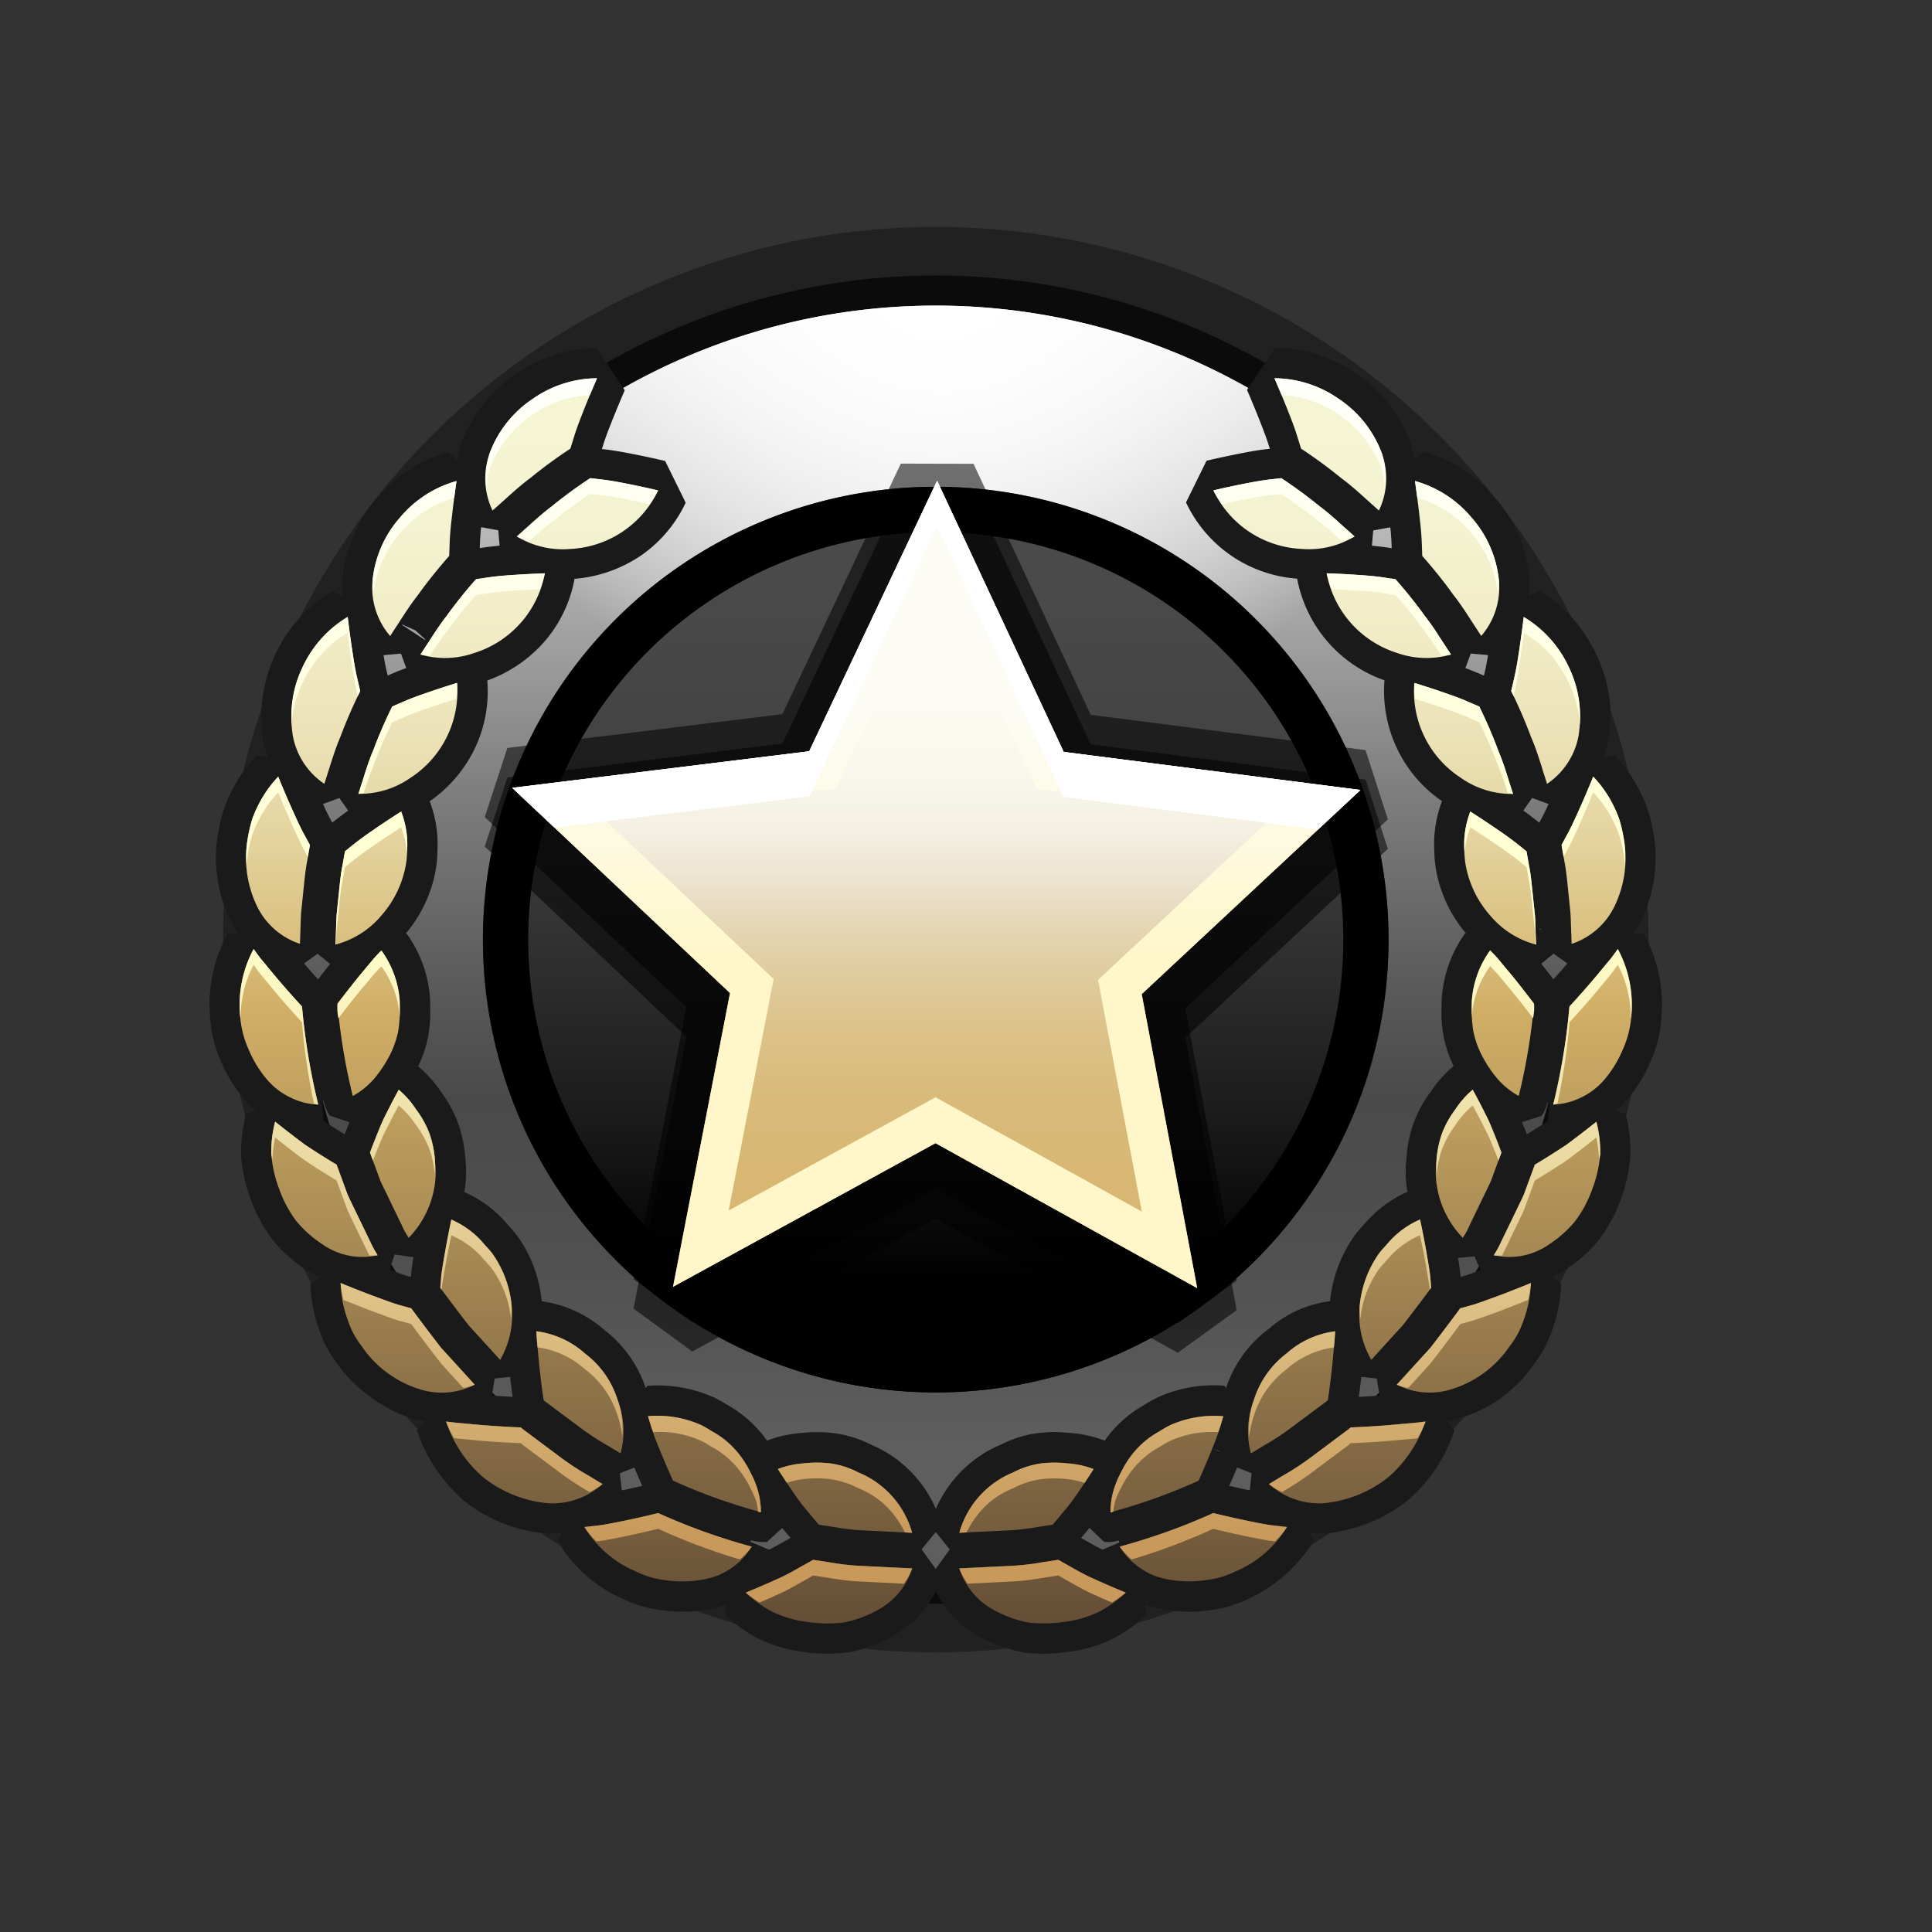 <svg xmlns="http://www.w3.org/2000/svg" xmlns:xlink="http://www.w3.org/1999/xlink" width="32" height="32" viewBox="0 0 32 32">
  <rect x="0" y="0" width="32" height="32" fill="#333333" stroke="none"/>
  <defs>
    <style>
      .cls-1 {
        opacity: 0.35;
      }

      .cls-2 {
        opacity: 0.66;
      }

      .cls-11, .cls-3, .cls-4, .cls-5 {
        fill-rule: evenodd;
      }

      .cls-3 {
        fill: url(#linear-gradient);
      }

      .cls-4 {
        fill: url(#radial-gradient);
      }

      .cls-5 {
        fill: url(#linear-gradient-2);
      }

      .cls-6 {
        opacity: 0.55;
      }

      .cls-7 {
        fill: url(#linear-gradient-3);
      }

      .cls-8 {
        fill: url(#linear-gradient-4);
      }

      .cls-9 {
        fill: #fff;
      }

      .cls-10 {
        fill: #1a1a1a;
      }

      .cls-11 {
        fill: url(#linear-gradient-5);
      }

      .cls-12 {
        fill: url(#linear-gradient-6);
      }
    </style>
    <linearGradient id="linear-gradient" x1="15.499" y1="4.865" x2="15.499" y2="23.919" gradientUnits="userSpaceOnUse">
      <stop offset="0" stop-color="#f2f2f2"/>
      <stop offset="0.191" stop-color="#bcbcbc"/>
      <stop offset="0.43" stop-color="#7f7f7f"/>
      <stop offset="0.606" stop-color="#595959"/>
      <stop offset="0.698" stop-color="#4a4a4a"/>
      <stop offset="0.836" stop-color="#505050"/>
      <stop offset="1" stop-color="#5e5e5e"/>
    </linearGradient>
    <radialGradient id="radial-gradient" cx="15.597" cy="4.598" r="8.122" gradientUnits="userSpaceOnUse">
      <stop offset="0" stop-color="#fff"/>
      <stop offset="0.12" stop-color="#fff" stop-opacity="0.984"/>
      <stop offset="0.244" stop-color="#fff" stop-opacity="0.934"/>
      <stop offset="0.372" stop-color="#fff" stop-opacity="0.852"/>
      <stop offset="0.501" stop-color="#fff" stop-opacity="0.737"/>
      <stop offset="0.631" stop-color="#fff" stop-opacity="0.589"/>
      <stop offset="0.762" stop-color="#fff" stop-opacity="0.408"/>
      <stop offset="0.892" stop-color="#fff" stop-opacity="0.198"/>
      <stop offset="1" stop-color="#fff" stop-opacity="0"/>
    </radialGradient>
    <linearGradient id="linear-gradient-2" x1="15.499" y1="9.668" x2="15.499" y2="21.239" gradientUnits="userSpaceOnUse">
      <stop offset="0" stop-color="#4a4a4a"/>
      <stop offset="0.206" stop-color="#444"/>
      <stop offset="0.469" stop-color="#353535"/>
      <stop offset="0.762" stop-color="#1b1b1b"/>
      <stop offset="1"/>
    </linearGradient>
    <linearGradient id="linear-gradient-3" x1="15.508" y1="21.335" x2="15.508" y2="7.964" gradientUnits="userSpaceOnUse">
      <stop offset="0" stop-color="#d6b66f"/>
      <stop offset="0.144" stop-color="#d7b772"/>
      <stop offset="0.239" stop-color="#d8bb7b"/>
      <stop offset="0.32" stop-color="#dcc28a"/>
      <stop offset="0.393" stop-color="#e0cc9f"/>
      <stop offset="0.46" stop-color="#e6d8ba"/>
      <stop offset="0.48" stop-color="#e8ddc4"/>
      <stop offset="0.508" stop-color="#ede4d0"/>
      <stop offset="0.564" stop-color="#f4efe1"/>
      <stop offset="0.633" stop-color="#f8f7ec"/>
      <stop offset="0.73" stop-color="#fbfbf3"/>
      <stop offset="1" stop-color="#fcfcf5"/>
    </linearGradient>
    <linearGradient id="linear-gradient-4" x1="15.508" y1="15.93" x2="15.508" y2="11.759" gradientUnits="userSpaceOnUse">
      <stop offset="0" stop-color="#fff7c9"/>
      <stop offset="0.545" stop-color="#fdfae3"/>
      <stop offset="1" stop-color="#fcfcf5"/>
    </linearGradient>
    <linearGradient id="linear-gradient-5" x1="15.499" y1="26.89" x2="15.499" y2="6.265" gradientUnits="userSpaceOnUse">
      <stop offset="0" stop-color="#654e36"/>
      <stop offset="0.495" stop-color="#d1af66"/>
      <stop offset="0.544" stop-color="#d9be7d"/>
      <stop offset="0.624" stop-color="#e3d29c"/>
      <stop offset="0.707" stop-color="#ebe1b5"/>
      <stop offset="0.795" stop-color="#f1ecc6"/>
      <stop offset="0.888" stop-color="#f4f3d1"/>
      <stop offset="1" stop-color="#f5f5d4"/>
    </linearGradient>
    <linearGradient id="linear-gradient-6" x1="15.499" y1="25.5" x2="15.499" y2="5.535" gradientUnits="userSpaceOnUse">
      <stop offset="0" stop-color="#c8995a"/>
      <stop offset="0.5" stop-color="#ffc"/>
      <stop offset="1" stop-color="#fff"/>
    </linearGradient>
  </defs>
  <g id="Layer_11" data-name="Layer 11">
    <g class="cls-1">
      <path d="M15.499,27.368a11.805,11.805,0,1,1,11.805-11.805A11.819,11.819,0,0,1,15.499,27.368Z"/>
    </g>
    <g class="cls-2">
      <path d="M15.499,26.563a11,11,0,1,1,11-11A11.012,11.012,0,0,1,15.499,26.563Zm0-21a10,10,0,1,0,10,10A10.011,10.011,0,0,0,15.499,5.563Z"/>
    </g>
    <path class="cls-3" d="M15.499,5.062a10.5,10.5,0,1,1-10.5,10.5A10.5,10.5,0,0,1,15.499,5.062Z"/>
    <path class="cls-4" d="M15.499,5.062a10.5,10.5,0,1,1-10.5,10.5A10.5,10.5,0,0,1,15.499,5.062Z"/>
    <path class="cls-5" d="M15.499,8.062a7.5,7.5,0,1,1-7.5,7.5A7.5,7.5,0,0,1,15.499,8.062Z"/>
    <path d="M15.499,8.813a6.75,6.75,0,1,1-6.75,6.75,6.758,6.758,0,0,1,6.75-6.75m0-.75a7.5,7.5,0,1,0,7.5,7.5,7.5,7.5,0,0,0-7.5-7.5Z"/>
  </g>
  <g id="Layer_7" data-name="Layer 7">
    <g>
      <g class="cls-6">
        <path d="M19.829,21.335,15.494,18.934l-4.347,2.379.944-4.865-3.606-3.399,4.918-.606,2.118-4.48,2.096,4.491,4.915.63-3.623,3.381Z"/>
        <path d="M19.507,21.918l-4.015-2.223-4.025,2.202-.974-.71.875-4.505-3.339-3.148L8.403,12.389l4.556-.561L14.92,7.679l1.205.003,1.941,4.158,4.552.584.369,1.147-3.356,3.13.853,4.51ZM15.173,18.351l.642.001,3.097,1.714-.658-3.478.2-.61,2.588-2.414L17.532,13.114l-.519-.379-1.496-3.207L14.005,12.728l-.52.376-3.513.433,2.575,2.428.198.611-.675,3.474Z"/>
      </g>
      <g class="cls-6">
        <path d="M19.829,21.824,15.494,19.423l-4.347,2.379.944-4.865-3.606-3.399,4.918-.606,2.118-4.48,2.096,4.491,4.915.63-3.623,3.381Z"/>
        <path d="M19.507,22.406l-4.015-2.223-4.025,2.202-.974-.71.875-4.505-3.339-3.148L8.403,12.877l4.556-.561L14.92,8.168l1.205.003,1.941,4.158,4.552.584.369,1.147-3.356,3.13.853,4.51ZM15.173,18.839l.642.001L18.913,20.555l-.658-3.478.2-.61,2.588-2.414-3.511-.45-.519-.379-1.496-3.207L14.005,13.217l-.52.376L9.972,14.025l2.575,2.428.198.611-.675,3.474Z"/>
      </g>
      <g>
        <path class="cls-7" d="M19.829,21.335,15.494,18.934l-4.347,2.379.944-4.865-3.606-3.399,4.918-.606,2.118-4.48,2.096,4.491,4.915.63-3.623,3.381Z"/>
        <path class="cls-8" d="M15.517,9.529l1.497,3.207.155.332.363.047,3.51.45-2.587,2.415-.268.25.068.36L18.912,20.067l-3.096-1.715-.32-.178-.321.176-3.105,1.699.674-3.474.07-.36-.266-.251L9.971,13.537l3.513-.432.364-.045.157-.331,1.513-3.2m.004-1.565-2.118,4.48-4.918.606,3.606,3.399-.944,4.865,4.347-2.379,4.335,2.401-.919-4.87,3.623-3.381-4.915-.63-2.096-4.491Z"/>
        <polygon class="cls-9" points="13.403 13.189 15.521 8.709 17.617 13.199 21.83 13.74 22.533 13.085 17.617 12.454 15.521 7.964 13.403 12.444 8.484 13.049 9.183 13.708 13.403 13.189"/>
      </g>
    </g>
  </g>
  <g id="Layer_9" data-name="Layer 9">
    <path class="cls-10" d="M17.283,27.39a2.621,2.621,0,0,1-.312-.018,2.413,2.413,0,0,1-.711-.246,1.746,1.746,0,0,1-.761-.771,1.754,1.754,0,0,1-.763.772,2.381,2.381,0,0,1-.672.239,2.785,2.785,0,0,1-.787-.009,2.335,2.335,0,0,1-.723-.221,2.419,2.419,0,0,1-.551-.397l.031-.166a1.972,1.972,0,0,1-.261.074,2.357,2.357,0,0,1-.707.036,2.721,2.721,0,0,1-.366-.06,2.051,2.051,0,0,1-.372-.137,2.328,2.328,0,0,1-1.092-.961l.071-.134c-.076.007-.152.008-.232.01a2.531,2.531,0,0,1-1.371-.529,2.641,2.641,0,0,1-.797-1.18l.128-.151A2.105,2.105,0,0,1,6.78,23.48a2.525,2.525,0,0,1-1.398-1.218,2.978,2.978,0,0,1-.128-.334,2.407,2.407,0,0,1-.112-.666l.153-.105a2.136,2.136,0,0,1-.233-.13,2.416,2.416,0,0,1-.531-.472,2.457,2.457,0,0,1-.376-.687,2.546,2.546,0,0,1-.161-.724,2.572,2.572,0,0,1,.08-.694l.161-.053a1.494,1.494,0,0,1-.201-.204,2.312,2.312,0,0,1-.364-.59,2.153,2.153,0,0,1-.193-.79,2.425,2.425,0,0,1,.297-1.353l.172-.005a1.928,1.928,0,0,1-.134-.221,2.349,2.349,0,0,1-.191-1.477,2.721,2.721,0,0,1,.083-.344,2.472,2.472,0,0,1,.153-.349,2.4,2.4,0,0,1,.396-.552l.185.037a1.993,1.993,0,0,1-.073-.248A2.446,2.446,0,0,1,5.5,9.79l.175.085A2.351,2.351,0,0,1,5.669,9.612,2.446,2.446,0,0,1,7.422,7.487l.147.128a1.906,1.906,0,0,1,.063-.256A2.445,2.445,0,0,1,9.88,5.765l.468.699c-.002.003-.126.289-.234.566-.052.13-.099.258-.129.358l-.016.05.049.005c.109.012.271.039.43.07.292.056.569.122.569.122l.34.691a2.205,2.205,0,0,1-.737.873,2.28,2.28,0,0,1-1.104.388,2.185,2.185,0,0,1-.484,1.023,2.273,2.273,0,0,1-.961.661,2.195,2.195,0,0,1-.2,1.112,2.261,2.261,0,0,1-.754.889,2.021,2.021,0,0,1,.126.563,2.644,2.644,0,0,1,.002.279,2.006,2.006,0,0,1-.027.292l-.004.02a2.238,2.238,0,0,1-.493,1.036l.013.001a2.066,2.066,0,0,1,.39,1.099l.001.123a2.226,2.226,0,0,1-.031.468,1.994,1.994,0,0,1-.171.514l.008-.001a1.987,1.987,0,0,1,.386.438,2.05,2.05,0,0,1,.271.5,2.227,2.227,0,0,1,.12.59,1.94,1.94,0,0,1-.017.549,2.024,2.024,0,0,1,.489.308l.001 0a1.892,1.892,0,0,1,.215.218,2.181,2.181,0,0,1,.172.201,2.226,2.226,0,0,1,.405,1.084,1.969,1.969,0,0,1,1.038.475,2.011,2.011,0,0,1,.684.963l.028-.039a2.295,2.295,0,0,1,1.116.199,1.784,1.784,0,0,1,.173.097,2.305,2.305,0,0,1,.317.211,1.996,1.996,0,0,1,.377.404l.001-.004a1.958,1.958,0,0,1,.574-.126,2.354,2.354,0,0,1,.572.009,1.921,1.921,0,0,1,.602.199,1.835,1.835,0,0,1,.479.294,2.055,2.055,0,0,1,.567.754,2.052,2.052,0,0,1,.567-.754,1.954,1.954,0,0,1,.523-.314,1.803,1.803,0,0,1,.569-.181,2.208,2.208,0,0,1,.532-.009,2.012,2.012,0,0,1,.602.128l.001.004a2.003,2.003,0,0,1,.377-.404,1.81,1.81,0,0,1,.265-.18,2.302,2.302,0,0,1,.244-.138,2.248,2.248,0,0,1,1.099-.19l.027.038a2.001,2.001,0,0,1,.708-.98,1.903,1.903,0,0,1,1.014-.458,2.272,2.272,0,0,1,.415-1.098c.032-.044.08-.098.127-.149a2.216,2.216,0,0,1,.255-.259,2.004,2.004,0,0,1,.485-.306,1.948,1.948,0,0,1-.014-.563,1.987,1.987,0,0,1,.404-1.099,1.87,1.87,0,0,1,.372-.417l.005 0a2.016,2.016,0,0,1-.172-.524,2.039,2.039,0,0,1-.029-.455l.001-.105a2.089,2.089,0,0,1,.388-1.117l.015-.001a2.226,2.226,0,0,1-.493-1.037,1.872,1.872,0,0,1-.031-.325,2.079,2.079,0,0,1,.002-.269,2.047,2.047,0,0,1,.125-.559,2.182,2.182,0,0,1-.739-.86,2.213,2.213,0,0,1-.214-1.141,2.216,2.216,0,0,1-1.446-1.684,2.215,2.215,0,0,1-1.075-.369l-.027-.019a2.201,2.201,0,0,1-.739-.874l.34-.691s.277-.066.574-.123c.153-.031.315-.058.434-.07l.041-.005-.015-.046c-.031-.102-.079-.231-.13-.36-.108-.28-.232-.566-.234-.569l.468-.699a2.389,2.389,0,0,1,1.341.43,2.339,2.339,0,0,1,.898,1.14,2.36,2.36,0,0,1,.069.281l.147-.13a2.382,2.382,0,0,1,1.183.765,2.322,2.322,0,0,1,.569,1.338,2.152,2.152,0,0,1-.006.287L25.497,9.79a2.375,2.375,0,0,1,.941,1.048,2.323,2.323,0,0,1,.2,1.44,2.159,2.159,0,0,1-.081.274l.189-.037a2.422,2.422,0,0,1,.395.548,2.449,2.449,0,0,1,.148.336,2.982,2.982,0,0,1,.091.366,2.34,2.34,0,0,1-.189,1.459,2.105,2.105,0,0,1-.138.231l.171.005a2.434,2.434,0,0,1,.296,1.367,2.067,2.067,0,0,1-.188.768,2.353,2.353,0,0,1-.375.609,1.467,1.467,0,0,1-.192.193l.16.053a2.551,2.551,0,0,1,.081.67,2.585,2.585,0,0,1-.158.737,2.449,2.449,0,0,1-.374.688,2.389,2.389,0,0,1-.538.48,2.037,2.037,0,0,1-.232.13l.153.105a2.439,2.439,0,0,1-.112.664,2.849,2.849,0,0,1-.127.331,1.951,1.951,0,0,1-.206.333,2.268,2.268,0,0,1-1.211.895,1.871,1.871,0,0,1-.238.056l.127.149a2.592,2.592,0,0,1-.762,1.153,2.554,2.554,0,0,1-1.391.558c-.079 0-.166-.002-.248-.01l.071.134a2.539,2.539,0,0,1-1.458,1.099,2.829,2.829,0,0,1-.372.061,2.304,2.304,0,0,1-.706-.035,2.028,2.028,0,0,1-.263-.074l.032.167a2.482,2.482,0,0,1-.548.395,2.338,2.338,0,0,1-.717.22A2.987,2.987,0,0,1,17.283,27.39Zm-.077-1a1.943,1.943,0,0,0,.27-.01l-.043-.024-.188.028Zm-3.685-.01a1.859,1.859,0,0,0,.259.009l-.028-.004-.188-.028Zm1.744-.718.233.324.232-.323L15.499,25.375Zm-4.469-.062a.745.745,0,0,0,.135.05c.045.011.092.02.139.026-.075-.031-.146-.062-.21-.091ZM20.138,25.585c-.064.029-.135.06-.21.091.048-.007.096-.016.144-.027a.761.761,0,0,0,.13-.049C20.179,25.595,20.157,25.59,20.138,25.585Zm-7.706-.047.304.129c.083-.039.162-.083.229-.122l.129-.072-.099-.117-.039-.048-.254.232a.742.742,0,0,1-.265-.029Zm5.513-.042.096.053c.066.038.144.082.222.118l.274-.118-.005-.033a.691.691,0,0,1-.243.023l-.244-.232c-.015.018-.029.035-.043.052l-.097.115Zm-.744-.739a.882.882,0,0,0-.131.046Zm-3.377.03.104.016a.987.987,0,0,0-.129-.046Zm6.537-.177c.089.021.209.048.339.075l.03-.284-.239-.095C20.442,24.423,20.396,24.532,20.36,24.61ZM10.267,24.401l.032.285c.131-.028.251-.055.338-.075-.034-.079-.082-.188-.13-.304Zm-1.881-.269a1.846,1.846,0,0,0,.233.134l-.175-.131Zm14.168.003-.165.123a2.062,2.062,0,0,0,.217-.125C22.587,24.133,22.57,24.134,22.554,24.135Zm-3.071-.012-.061.036a.762.762,0,0,0-.071.044c.043-.017.082-.032.116-.045Zm-7.952.035c.034.013.073.029.115.045a.759.759,0,0,0-.072-.045l-.058-.035Zm8.548-.166.122.049-.001-.009ZM8.146,23.115c.13.009.253.016.344.021-.012-.084-.026-.204-.041-.33l-.255.026Zm14.402-.309c-.015.127-.03.246-.042.33.091-.004.213-.011.344-.021l-.047-.283ZM9.471,22.919l.1.073a.866.866,0,0,0-.105-.113Zm12.061-.037a1.096,1.096,0,0,0-.098.105l.093-.069C21.528,22.907,21.53,22.895,21.531,22.883ZM6.468,22.094a2.024,2.024,0,0,0,.168.176c-.047-.062-.089-.118-.123-.164l-.021-.005Zm18.018.012c-.034.046-.075.101-.121.162a1.914,1.914,0,0,0,.166-.175l-.021.006Zm-1.3-.965a.971.971,0,0,0-.07.145c.027-.037.053-.071.076-.102C23.189,21.17,23.188,21.156,23.186,21.141Zm-15.379.042c.022.03.048.065.076.102a1.014,1.014,0,0,0-.071-.144C7.81,21.156,7.808,21.17,7.807,21.183ZM6.454,21.031l.046.017c.096.035.185.068.26.09l.046.012.002-.034c.009-.089.024-.19.042-.294l-.315-.043ZM24.149,20.834c.018.101.032.196.039.272l.004.043.047-.013c.078-.022.172-.057.271-.093l.011-.004-.097-.229ZM5.51,20.12c.021.016.041.031.062.046l.268-.206ZM5.124,19.602a1.573,1.573,0,0,0,.121.238l-.079-.211Zm20.708.026-.077.209a1.664,1.664,0,0,0,.118-.235ZM6.662,19.093l.036.097c-.006-.047-.013-.091-.021-.133Zm17.659-.035c-.009.043-.016.086-.021.13l.035-.096ZM5.365,18.569c.125.083.253.164.344.219.021-.056.049-.126.079-.202l-.325-.107a.795.795,0,0,1-.104-.245l-.027.008Zm19.844.017c.031.077.059.146.08.202.089-.054.216-.134.346-.22l.029-.294-.033-.013a.752.752,0,0,1-.097.221ZM4.479,16.839a1.157,1.157,0,0,0,.068.268c-.009-.076-.016-.148-.021-.215Zm21.993.053c-.005.067-.013.139-.021.215a1.032,1.032,0,0,0,.069-.269ZM24.875,16.751a1.373,1.373,0,0,0,.006.163c.007-.049.014-.093.019-.132Zm-18.776.031c.005.039.011.083.018.131a1.215,1.215,0,0,0,.006-.162ZM5.036,15.958c.087.101.17.195.232.264.051-.067.123-.16.2-.257l-.208-.168Zm20.492.005c.078.098.15.191.201.258.062-.068.145-.162.231-.263l-.229-.163Zm-.024-.574-.003.01.021-0-.001-.013Zm-.71-1.041a1.458,1.458,0,0,0,.055.156l-.012-.06-.013-.073Zm-18.621.023-.01.056c-.005.024-.01.049-.014.075a1.395,1.395,0,0,0,.054-.154Zm20.214-.292.014.083c.008.034.015.072.021.113a1.342,1.342,0,0,0-.01-.243.373.373,0,0,1-.019.034Zm-21.8-.044a1.491,1.491,0,0,0-.01.238q.012-.07.023-.129l.011-.063-.008-.015Zm.763-.718c.045.1.088.191.129.264l.024.045c.068-.054.161-.126.264-.2l-.147-.208Zm19.881.109c.103.073.195.146.264.2l.026-.049a2.717,2.717,0,0,0,.127-.26l-.271-.1Zm-1.138-1.356a1.55,1.55,0,0,0,.09.131c-.019-.042-.036-.081-.052-.115Zm-17.226.016-.049.108a1.281,1.281,0,0,0,.083-.123C6.89,12.076,6.879,12.082,6.867,12.086Zm18.69-.698c.025.055.057.121.089.195a1.296,1.296,0,0,0-.077-.245l-.009.037ZM5.429,11.339a1.358,1.358,0,0,0-.074.237c.031-.071.061-.134.086-.188l-.004-.018Zm18.842-.273c.101.037.194.075.269.108l.038.017.01-.041c.021-.087.041-.191.059-.3l-.286-.025Zm-17.918-.215c.018.111.038.212.058.293l.011.046.042-.019c.072-.032.164-.069.265-.106l-.088-.239Zm.67-.261.015.01L7.041,10.587l-.161-.146L6.666,10.345l-.008.007.02.013.001-.002Zm15.793-.535a1.37,1.37,0,0,0,.12.103c-.029-.036-.056-.068-.08-.097ZM8.142,10.061c-.023.027-.049.059-.076.092q.057-.045.114-.098l-.035.005ZM24.05,9.013c.039.046.086.102.137.164a1.305,1.305,0,0,0-.139-.215l.002.038ZM6.949,8.964a1.311,1.311,0,0,0-.132.206c.048-.059.092-.112.13-.156V8.999Zm15.774.075c.108.01.21.022.29.035l.038.006-.002-.051c-.002-.084-.01-.188-.021-.295l-.283.052ZM7.969,8.732c-.012.112-.019.216-.021.3l-.002.047.047-.007c.075-.012.175-.024.282-.034L8.253,8.783Zm13.088-.29c.047.025.094.047.139.066-.036-.026-.07-.05-.1-.071ZM9.902,8.438c-.03.021-.063.044-.1.07.046-.019.092-.041.139-.066L9.904,8.438ZM21.976,7.114c.049.034.108.076.173.123a1.325,1.325,0,0,0-.188-.171c.004.012.008.024.011.036ZM9.037,7.067a1.426,1.426,0,0,0-.18.163c.062-.044.118-.084.166-.117l.004-.015Z"/>
  </g>
  <g id="Layer_4" data-name="Layer 4">
    <path class="cls-11" d="M17.195,25.29l.24-.036.117-.138c.069-.086.16-.186.244-.308.169-.241.318-.476.318-.476a1.473,1.473,0,0,0-.426-.094A1.891,1.891,0,0,0,17.233,24.24a1.437,1.437,0,0,0-.455.149,1.483,1.483,0,0,0-.392.235,1.518,1.518,0,0,0-.497.764s.388-.019.776-.038A3.783,3.783,0,0,0,17.195,25.29Zm.501.64-.167-.095-.255.039a4.131,4.131,0,0,1-.562.063c-.412.02-.823.04-.823.04a1.189,1.189,0,0,0,.61.709,1.89,1.89,0,0,0,.531.188,2.31,2.31,0,0,0,.616-.013,1.851,1.851,0,0,0,.563-.168,1.971,1.971,0,0,0,.438-.315s-.296-.121-.572-.248C17.936,26.069,17.797,25.985,17.696,25.93Zm2.382-1.938a3.72,3.72,0,0,0,.134-.364l.052-.171a1.785,1.785,0,0,0-.875.145c-.074.034-.142.081-.21.12a1.379,1.379,0,0,0-.193.131,1.52,1.52,0,0,0-.31.344,1.643,1.643,0,0,0-.115.204,1.46,1.46,0,0,0-.09.204,1.319,1.319,0,0,0-.077.443,9.618,9.618,0,0,0,1.458-.523S19.974,24.254,20.079,23.993Zm.618,1.203c-.309-.063-.601-.135-.601-.135a10.285,10.285,0,0,1-1.549.556,1.128,1.128,0,0,0,.319.342,1.318,1.318,0,0,0,.216.125,1.451,1.451,0,0,0,.243.073,1.879,1.879,0,0,0,.558.027,2.264,2.264,0,0,0,.301-.049,1.65,1.65,0,0,0,.295-.113,1.811,1.811,0,0,0,.838-.73l-.194-.022C21.009,25.26,20.85,25.227,20.696,25.196Zm.074-2.015a1.437,1.437,0,0,0-.051.893s.083-.05.208-.126a4.126,4.126,0,0,0,.447-.291c.156-.116.311-.232.428-.319l.141-.105a.321.321,0,0,0,.051-.043s.044-.297.073-.582c.013-.14.026-.28.035-.385.008-.103.011-.172.011-.172a1.487,1.487,0,0,0-.807.37A1.531,1.531,0,0,0,20.771,23.18Zm2.208.426c-.311.025-.608.036-.608.036a.364.364,0,0,1-.054.045l-.15.112c-.124.093-.289.216-.454.339a4.56,4.56,0,0,1-.474.309l-.22.133a1.243,1.243,0,0,0,.896.319,2.019,2.019,0,0,0,1.079-.43,2.094,2.094,0,0,0,.617-.925s-.08.011-.199.023Zm.542-3.408a1.523,1.523,0,0,0-.374.234,1.387,1.387,0,0,0-.157.158c-.049.057-.105.111-.151.175a1.783,1.783,0,0,0-.318.874,1.488,1.488,0,0,0,.193.884l.523-.574c.238-.307.469-.619.469-.619s-.006-.071-.015-.179c-.01-.107-.038-.256-.061-.398C23.58,20.468,23.521,20.199,23.521,20.199Zm.853,1.42-.187.051s-.244.332-.497.657l-.555.609a1.21,1.21,0,0,0,.939.065,1.798,1.798,0,0,0,.928-.697,1.598,1.598,0,0,0,.161-.254,2.259,2.259,0,0,0,.104-.271,1.931,1.931,0,0,0,.09-.528s-.298.123-.587.23C24.624,21.533,24.486,21.586,24.374,21.618Zm.02-3.57a1.464,1.464,0,0,0-.288.327,1.603,1.603,0,0,0-.221.398,1.72,1.72,0,0,0-.093.469,1.46,1.46,0,0,0,.018.457,1.583,1.583,0,0,0,.42.803,1.337,1.337,0,0,0,.115-.213l.232-.481c.042-.088.086-.174.123-.257l.085-.234.084-.228s-.1-.275-.213-.532C24.527,18.294,24.393,18.049,24.393,18.049Zm1.555.91c-.263.177-.526.332-.526.332l-.089.242-.091.248c-.038.088-.086.18-.13.274-.09.186-.18.371-.247.51a1.532,1.532,0,0,1-.086.166l-.037.061a1.154,1.154,0,0,0,.922-.184,1.915,1.915,0,0,0,.42-.374,1.977,1.977,0,0,0,.291-.543,2.074,2.074,0,0,0,.129-.573,1.977,1.977,0,0,0-.064-.537S26.192,18.779,25.948,18.959Zm-.54-2.334s-.179-.239-.358-.459c-.09-.107-.179-.214-.246-.295-.071-.078-.122-.129-.122-.129a1.611,1.611,0,0,0-.304.836,2.441,2.441,0,0,0,.02.476,1.539,1.539,0,0,0,.152.439,2.076,2.076,0,0,0,.254.378,1.329,1.329,0,0,0,.351.283A10.02,10.02,0,0,0,25.408,16.625Zm1.388-.906s-.044.064-.116.158c-.076.092-.178.214-.279.336-.203.239-.406.459-.406.459a10.706,10.706,0,0,1-.269,1.624,1.121,1.121,0,0,0,.453-.113,1.161,1.161,0,0,0,.399-.305,1.861,1.861,0,0,0,.292-.474,1.641,1.641,0,0,0,.151-.598A1.954,1.954,0,0,0,26.796,15.719ZM25.433,15.403c-.003-.073-.003-.158-.01-.249l-.03-.284c-.02-.193-.037-.387-.067-.529l-.042-.239a5.448,5.448,0,0,0-.462-.349c-.238-.165-.469-.311-.469-.311a1.569,1.569,0,0,0-.098.431,1.685,1.685,0,0,0-0.0.224,1.402,1.402,0,0,0,.021.23,1.728,1.728,0,0,0,.407.838,1.481,1.481,0,0,0,.759.481S25.438,15.548,25.433,15.403Zm.522-1.576-.091.169s.018.102.044.254c.032.151.051.357.072.562.011.103.021.205.031.301.007.096.007.186.011.264l.009.257a1.216,1.216,0,0,0,.712-.626,1.844,1.844,0,0,0,.147-1.151,2.375,2.375,0,0,0-.071-.293,1.943,1.943,0,0,0-.117-.265,1.902,1.902,0,0,0-.312-.435s-.122.3-.249.581C26.075,13.587,26.013,13.723,25.955,13.826Zm-1.455-2.124-.167-.072c-.097-.044-.233-.096-.371-.143-.273-.096-.536-.176-.536-.176a1.704,1.704,0,0,0,.774,1.574,1.459,1.459,0,0,0,.859.264s-.03-.092-.074-.231a5.318,5.318,0,0,0-.177-.503A7.627,7.627,0,0,0,24.501,11.702Zm1.046,1.035c.047.147.078.245.078.245a1.228,1.228,0,0,0,.521-.791,1.945,1.945,0,0,0-.908-1.974s-.038.321-.086.625c-.022.152-.051.302-.078.416l-.043.187a8.174,8.174,0,0,1,.327.756C25.44,12.393,25.5,12.59,25.547,12.737ZM22.537,9.526c-.289-.022-.563-.03-.563-.03A1.706,1.706,0,0,0,23.134,10.813a1.463,1.463,0,0,0,.899.028l-.133-.203c-.08-.122-.182-.287-.303-.439-.225-.317-.485-.606-.485-.606l-.18-.026C22.828,9.55,22.682,9.535,22.537,9.526Zm1.013-.51.007.192s.275.307.514.643c.128.162.238.337.322.466l.141.216a1.225,1.225,0,0,0,.294-.9,1.85,1.85,0,0,0-.459-1.065,1.875,1.875,0,0,0-.933-.601s.047.32.08.626C23.534,8.746,23.547,8.898,23.55,9.016Zm-2.874-.218a1.711,1.711,0,0,0,.885.294,1.459,1.459,0,0,0,.875-.207s-.072-.065-.181-.162c-.108-.098-.251-.229-.407-.345a7.579,7.579,0,0,0-.626-.459l-.18.021c-.106.011-.251.036-.393.064-.284.054-.551.118-.551.118A1.707,1.707,0,0,0,20.676,8.798Zm.817-1.55.057.183a8.153,8.153,0,0,1,.664.487c.166.123.318.262.433.366l.192.172a1.229,1.229,0,0,0,.049-.946,1.858,1.858,0,0,0-.721-.908,1.877,1.877,0,0,0-1.058-.337s.129.297.241.584C21.407,6.992,21.459,7.135,21.493,7.248Zm-7.77,18.626-.255-.039-.167.095c-.101.054-.239.139-.378.201-.276.127-.572.248-.572.248a1.97,1.97,0,0,0,.438.315,1.849,1.849,0,0,0,.563.168,2.31,2.31,0,0,0,.616.013,1.89,1.89,0,0,0,.531-.188,1.189,1.189,0,0,0,.61-.709s-.412-.02-.823-.04A4.148,4.148,0,0,1,13.723,25.874Zm-.278-.758.117.138.24.036a3.785,3.785,0,0,0,.53.06c.388.019.776.038.776.038a1.518,1.518,0,0,0-.497-.764,1.479,1.479,0,0,0-.392-.235,1.435,1.435,0,0,0-.455-.149,1.891,1.891,0,0,0-.455-.002,1.473,1.473,0,0,0-.426.094s.15.235.318.476C13.285,24.93,13.377,25.03,13.445,25.116Zm-2.543-.055s-.292.072-.601.135c-.154.031-.313.064-.427.074l-.194.022a1.812,1.812,0,0,0,.838.73,1.643,1.643,0,0,0,.295.113,2.264,2.264,0,0,0,.301.049,1.878,1.878,0,0,0,.558-.027,1.44,1.44,0,0,0,.243-.073,1.321,1.321,0,0,0,.217-.125,1.131,1.131,0,0,0,.319-.342A10.282,10.282,0,0,1,10.902,25.061Zm-.117-1.433a3.689,3.689,0,0,0,.134.364c.105.262.228.532.228.532a9.614,9.614,0,0,0,1.458.523,1.322,1.322,0,0,0-.077-.443,1.488,1.488,0,0,0-.09-.204,1.66,1.66,0,0,0-.115-.204,1.518,1.518,0,0,0-.31-.344,1.392,1.392,0,0,0-.193-.131c-.069-.039-.136-.086-.21-.12a1.785,1.785,0,0,0-.875-.145Zm-1.026.819a4.56,4.56,0,0,1-.474-.309c-.165-.123-.33-.246-.454-.339l-.15-.112a.355.355,0,0,1-.054-.045s-.297-.011-.608-.036c-.157-.014-.315-.028-.433-.039-.12-.012-.199-.023-.199-.023a2.094,2.094,0,0,0,.617.925,2.02,2.02,0,0,0,1.079.43A1.244,1.244,0,0,0,9.98,24.581S9.892,24.528,9.76,24.448ZM9.691,22.42a1.486,1.486,0,0,0-.807-.37s.003.069.011.172c.01.105.022.245.036.385.029.284.073.582.073.582a.32.32,0,0,0,.051.043l.141.105c.117.087.272.203.428.319a4.138,4.138,0,0,0,.447.291c.125.075.208.126.208.126a1.438,1.438,0,0,0-.051-.893A1.53,1.53,0,0,0,9.691,22.42Zm-1.828.516s-.277-.305-.555-.609c-.253-.325-.497-.657-.497-.657l-.187-.051c-.112-.032-.25-.085-.396-.138-.289-.106-.587-.23-.587-.23a1.939,1.939,0,0,0,.09.528,2.281,2.281,0,0,0,.104.271,1.614,1.614,0,0,0,.161.254,1.799,1.799,0,0,0,.928.697A1.209,1.209,0,0,0,7.863,22.936Zm-.012-2.503a1.519,1.519,0,0,0-.374-.234s-.059.269-.108.555c-.024.142-.051.291-.061.398l-.015.179s.23.313.468.619c.262.287.523.574.523.574a1.488,1.488,0,0,0,.193-.884,1.781,1.781,0,0,0-.318-.874c-.046-.063-.102-.118-.151-.175A1.397,1.397,0,0,0,7.851,20.433Zm-1.596.358L6.218,20.73a1.532,1.532,0,0,1-.086-.166c-.067-.139-.157-.325-.247-.51-.044-.093-.091-.185-.13-.274l-.091-.248-.089-.242s-.263-.155-.525-.332c-.244-.18-.493-.38-.493-.38a1.977,1.977,0,0,0-.064.537,2.074,2.074,0,0,0,.129.573,1.98,1.98,0,0,0,.291.543,1.917,1.917,0,0,0,.42.374A1.155,1.155,0,0,0,6.255,20.791Zm.043-1.239c.036.083.081.169.123.257.084.175.169.349.232.481a1.346,1.346,0,0,0,.081.156l.035.057A1.581,1.581,0,0,0,7.188,19.7a1.46,1.46,0,0,0,.018-.457,1.725,1.725,0,0,0-.093-.469,1.596,1.596,0,0,0-.221-.398,1.47,1.47,0,0,0-.288-.327s-.134.245-.263.51c-.112.257-.213.532-.213.532l.084.228ZM5.272,18.296a10.72,10.72,0,0,1-.269-1.624s-.203-.22-.406-.459c-.102-.122-.203-.244-.279-.336-.072-.094-.116-.158-.116-.158a1.954,1.954,0,0,0-.226,1.086,1.646,1.646,0,0,0,.151.598,1.869,1.869,0,0,0,.293.474,1.162,1.162,0,0,0,.399.305A1.12,1.12,0,0,0,5.272,18.296Zm.922-.425a2.081,2.081,0,0,0,.254-.378,1.543,1.543,0,0,0,.152-.439,2.45,2.45,0,0,0,.02-.476,1.612,1.612,0,0,0-.304-.836s-.051.051-.122.129c-.067.081-.157.188-.246.295-.18.22-.359.459-.359.459a10.048,10.048,0,0,0,.254,1.529A1.329,1.329,0,0,0,6.194,17.871ZM4.968,15.633l.009-.257c.003-.077.004-.167.011-.264l.031-.301c.021-.205.04-.41.071-.562l.044-.254-.092-.169c-.058-.103-.12-.24-.184-.381-.128-.281-.249-.581-.249-.581a1.894,1.894,0,0,0-.312.435,1.926,1.926,0,0,0-.118.265,2.419,2.419,0,0,0-.07.293,1.844,1.844,0,0,0,.147,1.151A1.214,1.214,0,0,0,4.968,15.633Zm1.754-1.307a1.402,1.402,0,0,0,.021-.23,1.685,1.685,0,0,0-0-.224,1.56,1.56,0,0,0-.098-.431s-.232.146-.469.311a5.435,5.435,0,0,0-.462.349s-.017.096-.042.239c-.03.143-.047.336-.067.529l-.029.284c-.007.091-.007.176-.01.249l-.008.243a1.481,1.481,0,0,0,.759-.481A1.729,1.729,0,0,0,6.722,14.326Zm-1.35-1.343.078-.245c.047-.147.107-.345.188-.534a8.161,8.161,0,0,1,.328-.756l-.043-.187c-.028-.114-.056-.265-.078-.417C5.797,10.539,5.759,10.218,5.759,10.218a1.945,1.945,0,0,0-.908,1.974A1.228,1.228,0,0,0,5.372,12.983Zm1.424-.098A1.704,1.704,0,0,0,7.57,11.311s-.263.08-.536.176c-.138.047-.274.099-.371.143l-.167.072a7.627,7.627,0,0,0-.309.712c-.077.179-.133.364-.177.503l-.074.231A1.459,1.459,0,0,0,6.796,12.885Zm-.192-2.568c.084-.13.194-.304.322-.466.239-.336.514-.643.514-.643l.007-.191c.003-.117.015-.27.034-.422.033-.306.08-.626.08-.626a1.876,1.876,0,0,0-.933.601,1.851,1.851,0,0,0-.459,1.065,1.225,1.225,0,0,0,.294.9S6.519,10.446,6.604,10.317Zm.493.321-.133.203a1.463,1.463,0,0,0,.899-.028A1.705,1.705,0,0,0,9.024,9.496s-.274.009-.563.03c-.145.009-.291.024-.396.041L7.885,9.593s-.26.289-.485.606C7.279,10.351,7.177,10.516,7.097,10.638ZM8.351,8.284c.115-.104.267-.243.432-.366a8.143,8.143,0,0,1,.664-.487l.057-.183c.033-.113.086-.255.143-.399.112-.288.241-.584.241-.584a1.877,1.877,0,0,0-1.058.337,1.856,1.856,0,0,0-.721.908,1.228,1.228,0,0,0,.049.946Zm.8.095c-.156.116-.3.247-.408.345-.108.097-.181.162-.181.162a1.46,1.46,0,0,0,.875.207,1.704,1.704,0,0,0,1.464-.969s-.267-.063-.551-.118c-.142-.028-.287-.053-.393-.064l-.18-.021A7.579,7.579,0,0,0,9.15,8.378Z"/>
    <g>
      <path class="cls-12" d="M22.167,6.863a1.858,1.858,0,0,1,.721.908,1.402,1.402,0,0,1,.045.328,1.336,1.336,0,0,0-.045-.589,1.858,1.858,0,0,0-.721-.908,1.877,1.877,0,0,0-1.058-.337s.052.121.118.279A1.817,1.817,0,0,1,22.167,6.863Z"/>
      <path class="cls-12" d="M16.386,24.886a1.483,1.483,0,0,1,.392-.235,1.437,1.437,0,0,1,.455-.149,1.891,1.891,0,0,1,.455-.002,1.431,1.431,0,0,1,.277.061c.086-.13.149-.228.149-.228a1.473,1.473,0,0,0-.426-.094A1.891,1.891,0,0,0,17.233,24.24a1.437,1.437,0,0,0-.455.149,1.483,1.483,0,0,0-.392.235,1.518,1.518,0,0,0-.497.764l.121-.006A1.551,1.551,0,0,1,16.386,24.886Z"/>
      <path class="cls-12" d="M18.469,24.866a1.46,1.46,0,0,1,.09-.204,1.643,1.643,0,0,1,.115-.204,1.519,1.519,0,0,1,.31-.344,1.379,1.379,0,0,1,.193-.131c.068-.039.136-.086.21-.12a1.662,1.662,0,0,1,.789-.141c.01-.03.026-.066.034-.093l.052-.171a1.785,1.785,0,0,0-.875.145c-.074.034-.142.081-.21.12a1.379,1.379,0,0,0-.193.131,1.52,1.52,0,0,0-.31.344,1.643,1.643,0,0,0-.115.204,1.46,1.46,0,0,0-.09.204,1.319,1.319,0,0,0-.077.443.143.143,0,0,0,.047-.007A1.383,1.383,0,0,1,18.469,24.866Z"/>
      <path class="cls-12" d="M20.648,8.266c.142-.028.287-.053.393-.064l.18-.021a7.58,7.58,0,0,1,.626.459c.149.11.281.232.387.328a1.324,1.324,0,0,0,.201-.082s-.072-.065-.181-.162c-.108-.098-.251-.229-.407-.345a7.579,7.579,0,0,0-.626-.459l-.18.021c-.106.011-.251.036-.393.064-.284.054-.551.118-.551.118a1.391,1.391,0,0,0,.147.227C20.349,8.327,20.493,8.296,20.648,8.266Z"/>
      <path class="cls-12" d="M10.902,25.061s-.292.072-.601.135c-.154.031-.313.064-.427.074l-.194.022a1.303,1.303,0,0,0,.197.238c.113-.01.271-.042.424-.073.309-.063.601-.135.601-.135a10.35,10.35,0,0,0,1.351.507,1.12,1.12,0,0,0,.198-.212A10.282,10.282,0,0,1,10.902,25.061Z"/>
      <path class="cls-12" d="M22.537,9.526c-.289-.022-.563-.03-.563-.03a1.421,1.421,0,0,0,.085.264c.102.004.283.012.478.027.145.009.29.024.396.041l.18.026s.26.289.485.606c.11.138.202.283.278.401a1.313,1.313,0,0,0,.157-.02l-.133-.203c-.08-.122-.182-.287-.303-.439-.225-.317-.485-.606-.485-.606l-.18-.026C22.828,9.55,22.682,9.535,22.537,9.526Z"/>
      <path class="cls-12" d="M8.019,23.868c.311.025.608.036.608.036a.355.355,0,0,0,.054.045l.15.112c.124.093.289.216.454.339a4.562,4.562,0,0,0,.474.309l.006.003a1.073,1.073,0,0,0,.215-.131s-.088-.053-.22-.133a4.56,4.56,0,0,1-.474-.309c-.165-.123-.33-.246-.454-.339l-.15-.112a.355.355,0,0,1-.054-.045s-.297-.011-.608-.036c-.157-.014-.315-.028-.433-.039-.12-.012-.199-.023-.199-.023a1.831,1.831,0,0,0,.132.276l.067.007C7.705,23.839,7.862,23.854,8.019,23.868Z"/>
      <path class="cls-12" d="M10.785,23.628c.008.027.024.063.034.093a1.662,1.662,0,0,1,.789.141c.075.034.142.081.21.12a1.392,1.392,0,0,1,.193.131,1.518,1.518,0,0,1,.31.344,1.66,1.66,0,0,1,.115.204,1.488,1.488,0,0,1,.09.204,1.404,1.404,0,0,1,.03.175.144.144,0,0,0,.046.007,1.322,1.322,0,0,0-.077-.443,1.488,1.488,0,0,0-.09-.204,1.66,1.66,0,0,0-.115-.204,1.518,1.518,0,0,0-.31-.344,1.392,1.392,0,0,0-.193-.131c-.069-.039-.136-.086-.21-.12a1.785,1.785,0,0,0-.875-.145Z"/>
      <path class="cls-12" d="M13.309,24.499a1.891,1.891,0,0,1,.455.002,1.436,1.436,0,0,1,.455.149,1.479,1.479,0,0,1,.392.235,1.551,1.551,0,0,1,.376.497l.121.006a1.518,1.518,0,0,0-.497-.764,1.479,1.479,0,0,0-.392-.235,1.435,1.435,0,0,0-.455-.149,1.891,1.891,0,0,0-.455-.002,1.473,1.473,0,0,0-.426.094s.063.098.149.228A1.431,1.431,0,0,1,13.309,24.499Z"/>
      <path class="cls-12" d="M24.656,18.559c-.129-.265-.263-.51-.263-.51a1.464,1.464,0,0,0-.288.327,1.603,1.603,0,0,0-.221.398,1.72,1.72,0,0,0-.093.469,1.419,1.419,0,0,0,.008.198,1.566,1.566,0,0,1,.085-.406,1.603,1.603,0,0,1,.221-.398,1.464,1.464,0,0,1,.288-.327s.134.245.263.51c.065.15.124.299.164.403l.049-.132S24.769,18.816,24.656,18.559Z"/>
      <path class="cls-12" d="M25.433,15.403c-.003-.073-.003-.158-.01-.249l-.03-.284c-.02-.193-.037-.387-.067-.529l-.042-.239a5.448,5.448,0,0,0-.462-.349c-.238-.165-.469-.311-.469-.311a1.569,1.569,0,0,0-.098.431,1.685,1.685,0,0,0-0.0.224c0,.009.002.018.002.028a1.578,1.578,0,0,1,.096-.422s.232.146.469.311a5.45,5.45,0,0,1,.462.349l.042.239c.03.143.047.336.067.529l.03.284c.006.083.007.158.009.226l.009.004S25.438,15.548,25.433,15.403Z"/>
      <path class="cls-12" d="M25.408,16.625s-.179-.239-.358-.459c-.09-.107-.179-.214-.246-.295-.071-.078-.122-.129-.122-.129a1.611,1.611,0,0,0-.304.836c0.0.089-.001.175 0.0.26a1.612,1.612,0,0,1,.304-.835s.051.051.122.129c.067.081.157.188.246.295.156.191.305.387.342.437A.772.772,0,0,0,25.408,16.625Z"/>
      <path class="cls-12" d="M6.624,21.879l.187.051s.244.332.497.657c.133.146.264.29.366.402a1.04,1.04,0,0,0,.189-.054s-.277-.305-.555-.609c-.253-.325-.497-.657-.497-.657l-.187-.051c-.112-.032-.25-.085-.396-.138-.289-.106-.587-.23-.587-.23a1.986,1.986,0,0,0,.048.28c.094.038.318.129.539.21C6.374,21.794,6.512,21.847,6.624,21.879Z"/>
      <path class="cls-12" d="M23.69,21.152c-.01-.107-.038-.256-.061-.398-.05-.286-.109-.555-.109-.555a1.523,1.523,0,0,0-.374.234,1.387,1.387,0,0,0-.157.158c-.049.057-.105.111-.151.175a1.783,1.783,0,0,0-.318.874,1.577,1.577,0,0,0,.012.204,1.716,1.716,0,0,1,.305-.818c.046-.063.102-.118.151-.175a1.389,1.389,0,0,1,.157-.158,1.523,1.523,0,0,1,.374-.234s.059.269.109.555c.02.122.041.244.054.345l.022-.03S23.699,21.259,23.69,21.152Z"/>
      <path class="cls-12" d="M21.307,22.42a1.531,1.531,0,0,0-.536.76,1.46,1.46,0,0,0-.079.619,1.493,1.493,0,0,1,.079-.358,1.531,1.531,0,0,1,.536-.76,1.479,1.479,0,0,1,.787-.364l.009-.094c.008-.103.011-.172.011-.172A1.487,1.487,0,0,0,21.307,22.42Z"/>
      <path class="cls-12" d="M25.955,13.826l-.091.169.034.198.057-.106c.058-.103.12-.24.184-.381.128-.281.249-.581.249-.581a1.902,1.902,0,0,1,.312.435,1.943,1.943,0,0,1,.117.265,2.374,2.374,0,0,1,.071.293,1.745,1.745,0,0,1,.024.22,1.774,1.774,0,0,0-.024-.481,2.375,2.375,0,0,0-.071-.293,1.943,1.943,0,0,0-.117-.265,1.902,1.902,0,0,0-.312-.435s-.122.3-.249.581C26.075,13.587,26.013,13.723,25.955,13.826Z"/>
      <path class="cls-12" d="M25.074,11.521c.027-.114.056-.265.078-.416.048-.304.086-.625.086-.625a1.873,1.873,0,0,1,.744.825,1.784,1.784,0,0,1,.183.7,1.825,1.825,0,0,0-.183-.961,1.873,1.873,0,0,0-.744-.825s-.038.321-.086.625c-.022.152-.051.302-.078.416l-.043.187.041.084Z"/>
      <path class="cls-12" d="M24.501,11.702l-.167-.072c-.097-.044-.233-.096-.371-.143-.273-.096-.536-.176-.536-.176a1.418,1.418,0,0,0,.013.265c.033.01.269.083.524.172.138.047.274.099.371.143l.167.072a7.626,7.626,0,0,1,.309.712,4.8,4.8,0,0,1,.163.461c.03.001.058.013.088.013,0,0-.03-.092-.074-.231a5.318,5.318,0,0,0-.177-.503A7.627,7.627,0,0,0,24.501,11.702Z"/>
      <path class="cls-12" d="M24.37,8.829a1.817,1.817,0,0,1,.437.975,1.398,1.398,0,0,0,.022-.171,1.85,1.85,0,0,0-.459-1.065,1.875,1.875,0,0,0-.933-.601s.017.12.038.278A1.855,1.855,0,0,1,24.37,8.829Z"/>
      <path class="cls-12" d="M26.796,15.719s-.044.064-.116.158c-.076.092-.178.214-.279.336-.203.239-.406.459-.406.459a10.706,10.706,0,0,1-.269,1.624c.024-.001.046-.015.07-.017a10.072,10.072,0,0,0,.199-1.345s.203-.22.406-.459c.102-.122.203-.244.279-.336.072-.094.116-.158.116-.158a1.846,1.846,0,0,1,.213.905c.003-.027.012-.052.012-.079A1.954,1.954,0,0,0,26.796,15.719Z"/>
      <path class="cls-12" d="M7.368,20.754c-.024.142-.051.291-.061.398l-.015.179.022.03c.012-.101.034-.223.054-.345.049-.286.108-.555.108-.555a1.519,1.519,0,0,1,.374.234,1.399,1.399,0,0,1,.157.158c.049.057.105.111.151.175a1.715,1.715,0,0,1,.305.818,1.556,1.556,0,0,0,.012-.204,1.781,1.781,0,0,0-.318-.874c-.046-.063-.102-.118-.151-.175a1.397,1.397,0,0,0-.157-.158,1.519,1.519,0,0,0-.374-.234S7.418,20.468,7.368,20.754Z"/>
      <path class="cls-12" d="M13.723,25.874l-.255-.039-.167.095c-.101.054-.239.139-.378.201-.276.127-.572.248-.572.248a2.003,2.003,0,0,0,.229.164c.102-.044.223-.096.344-.152.139-.062.277-.147.378-.201l.167-.095.255.039a4.146,4.146,0,0,0,.562.063l.685.034a1.025,1.025,0,0,0,.138-.254s-.412-.02-.823-.04A4.148,4.148,0,0,1,13.723,25.874Z"/>
      <path class="cls-12" d="M4.201,15.98s.044.064.116.158c.076.092.178.214.279.336.203.239.406.459.406.459a10.085,10.085,0,0,0,.199,1.345c.024.002.046.017.07.017a10.72,10.72,0,0,1-.269-1.624s-.203-.22-.406-.459c-.102-.122-.203-.244-.279-.336-.072-.094-.116-.158-.116-.158a1.954,1.954,0,0,0-.226,1.086c0.0.027.01.052.012.079A1.847,1.847,0,0,1,4.201,15.98Z"/>
      <path class="cls-12" d="M5.05,19.22c.262.177.525.332.525.332l.089.242.091.248c.039.088.086.18.13.274.084.173.166.343.231.478a.995.995,0,0,0,.138-.003L6.218,20.73a1.532,1.532,0,0,1-.086-.166c-.067-.139-.157-.325-.247-.51-.044-.093-.091-.185-.13-.274l-.091-.248-.089-.242s-.263-.155-.525-.332c-.244-.18-.493-.38-.493-.38a1.977,1.977,0,0,0-.064.537c.002.03.017.061.021.091A1.989,1.989,0,0,1,4.557,18.84S4.805,19.04,5.05,19.22Z"/>
      <path class="cls-12" d="M5.015,11.304a1.873,1.873,0,0,1,.744-.825s.038.321.086.625c.022.152.051.302.078.416l.002.01c.024-.05.041-.084.041-.084l-.043-.187c-.028-.114-.056-.265-.078-.417C5.797,10.539,5.759,10.218,5.759,10.218a1.873,1.873,0,0,0-.744.825,1.828,1.828,0,0,0-.183.961A1.786,1.786,0,0,1,5.015,11.304Z"/>
      <path class="cls-12" d="M4.109,14.118a2.418,2.418,0,0,1,.07-.293,1.925,1.925,0,0,1,.118-.265,1.894,1.894,0,0,1,.312-.435s.121.3.249.581c.064.141.126.278.184.381l.057.106.034-.197-.092-.169c-.058-.103-.12-.24-.184-.381-.128-.281-.249-.581-.249-.581a1.894,1.894,0,0,0-.312.435,1.926,1.926,0,0,0-.118.265,2.419,2.419,0,0,0-.07.293,1.788,1.788,0,0,0-.024.48A1.767,1.767,0,0,1,4.109,14.118Z"/>
      <path class="cls-12" d="M25.948,18.959c-.263.177-.526.332-.526.332l-.089.242-.091.248c-.038.088-.086.18-.13.274-.09.186-.18.371-.247.51a1.532,1.532,0,0,1-.086.166l-.037.061a.995.995,0,0,0,.138.003c.065-.135.148-.305.231-.478.044-.093.091-.185.13-.274l.091-.248.089-.242s.263-.155.526-.332c.244-.18.493-.38.493-.38a1.99,1.99,0,0,1,.044.367c.004-.03.019-.061.021-.091a1.977,1.977,0,0,0-.064-.537S26.192,18.779,25.948,18.959Z"/>
      <path class="cls-12" d="M24.374,21.618l-.187.051s-.244.332-.497.657l-.555.609a1.039,1.039,0,0,0,.189.054c.102-.112.234-.256.366-.402.253-.325.497-.657.497-.657l.187-.051c.112-.032.25-.085.396-.138.221-.081.445-.172.539-.21a1.969,1.969,0,0,0,.048-.28s-.298.123-.587.23C24.624,21.533,24.486,21.586,24.374,21.618Z"/>
      <path class="cls-12" d="M22.978,23.607c-.311.025-.608.036-.608.036a.364.364,0,0,1-.054.045l-.15.112c-.124.093-.289.216-.454.339a4.56,4.56,0,0,1-.474.309l-.22.133a1.072,1.072,0,0,0,.215.131l.006-.003a4.562,4.562,0,0,0,.474-.309c.165-.123.33-.246.454-.339l.15-.112a.363.363,0,0,0,.054-.045s.297-.011.608-.036l.433-.039.067-.007a1.819,1.819,0,0,0,.133-.276s-.08.011-.199.023Z"/>
      <path class="cls-12" d="M20.696,25.196c-.309-.063-.601-.135-.601-.135a10.285,10.285,0,0,1-1.549.556,1.116,1.116,0,0,0,.198.212,10.346,10.346,0,0,0,1.351-.507s.292.072.601.135c.153.031.311.063.424.073a1.303,1.303,0,0,0,.197-.238l-.194-.022C21.009,25.26,20.85,25.227,20.696,25.196Z"/>
      <path class="cls-12" d="M17.696,25.93l-.167-.095-.255.039a4.131,4.131,0,0,1-.562.063c-.412.02-.823.04-.823.04a1.037,1.037,0,0,0,.138.254l.685-.034a4.131,4.131,0,0,0,.562-.063l.255-.039.167.095c.101.054.239.139.378.201.121.055.242.108.344.152a2.002,2.002,0,0,0,.229-.164s-.296-.121-.572-.248C17.936,26.069,17.797,25.985,17.696,25.93Z"/>
      <path class="cls-12" d="M7.113,18.774a1.596,1.596,0,0,0-.221-.398,1.47,1.47,0,0,0-.288-.327s-.134.245-.263.51c-.112.257-.213.532-.213.532l.049.132c.04-.104.099-.253.164-.403.129-.265.263-.51.263-.51a1.47,1.47,0,0,1,.288.327,1.596,1.596,0,0,1,.221.398,1.569,1.569,0,0,1,.085.407,1.425,1.425,0,0,0,.008-.199A1.725,1.725,0,0,0,7.113,18.774Z"/>
      <path class="cls-12" d="M6.742,13.873a1.56,1.56,0,0,0-.098-.431s-.232.146-.469.311a5.435,5.435,0,0,0-.462.349s-.017.096-.042.239c-.03.143-.047.336-.067.529l-.029.284c-.007.091-.007.176-.01.249l-.008.243.009-.004c.002-.068.003-.144.009-.226l.029-.284c.02-.193.037-.387.067-.529.025-.143.042-.239.042-.239a5.436,5.436,0,0,1,.462-.349c.238-.165.469-.311.469-.311a1.566,1.566,0,0,1,.096.422c0-.009.002-.019.003-.028A1.685,1.685,0,0,0,6.742,13.873Z"/>
      <path class="cls-12" d="M6.621,16.579a1.612,1.612,0,0,0-.304-.836s-.051.051-.122.129c-.067.081-.157.188-.246.295-.18.22-.359.459-.359.459a.775.775,0,0,0,.016.24c.038-.05.186-.246.343-.437.09-.107.179-.214.246-.295.071-.078.122-.129.122-.129a1.614,1.614,0,0,1,.304.835C6.622,16.754,6.62,16.668,6.621,16.579Z"/>
      <path class="cls-12" d="M8.895,22.222l.009.094a1.478,1.478,0,0,1,.787.364,1.53,1.53,0,0,1,.536.76,1.493,1.493,0,0,1,.079.358,1.46,1.46,0,0,0-.079-.619A1.53,1.53,0,0,0,9.691,22.42a1.486,1.486,0,0,0-.807-.37S8.887,22.119,8.895,22.222Z"/>
      <path class="cls-12" d="M8.109,7.771a1.856,1.856,0,0,1,.721-.908A1.817,1.817,0,0,1,9.771,6.544c.065-.158.118-.279.118-.279a1.877,1.877,0,0,0-1.058.337,1.856,1.856,0,0,0-.721.908,1.337,1.337,0,0,0-.045.589A1.408,1.408,0,0,1,8.109,7.771Z"/>
      <path class="cls-12" d="M7.097,10.638l-.133.203a1.319,1.319,0,0,0,.157.02c.076-.118.168-.263.279-.401.225-.317.485-.606.485-.606l.18-.026c.105-.017.25-.032.396-.041.195-.015.376-.023.478-.027a1.421,1.421,0,0,0,.085-.264s-.274.009-.563.03c-.145.009-.291.024-.396.041L7.885,9.593s-.26.289-.485.606C7.279,10.351,7.177,10.516,7.097,10.638Z"/>
      <path class="cls-12" d="M9.15,8.378c-.156.116-.3.247-.408.345-.108.097-.181.162-.181.162a1.334,1.334,0,0,0,.201.082c.106-.096.239-.218.388-.328a7.58,7.58,0,0,1,.626-.459l.18.021c.106.011.25.036.393.064.155.03.3.061.404.084a1.39,1.39,0,0,0,.147-.227s-.267-.063-.551-.118c-.142-.028-.287-.053-.393-.064l-.18-.021A7.579,7.579,0,0,0,9.15,8.378Z"/>
      <path class="cls-12" d="M6.628,8.829A1.855,1.855,0,0,1,7.523,8.245c.021-.158.038-.278.038-.278a1.876,1.876,0,0,0-.933.601,1.851,1.851,0,0,0-.459,1.065,1.373,1.373,0,0,0,.022.171A1.817,1.817,0,0,1,6.628,8.829Z"/>
      <path class="cls-12" d="M6.025,13.136a4.857,4.857,0,0,1,.163-.461,7.626,7.626,0,0,1,.309-.712l.167-.072c.097-.044.233-.096.371-.143.254-.09.491-.162.523-.172a1.419,1.419,0,0,0,.013-.265s-.263.08-.536.176c-.138.047-.274.099-.371.143l-.167.072a7.627,7.627,0,0,0-.309.712c-.077.179-.133.364-.177.503l-.074.231C5.967,13.149,5.995,13.137,6.025,13.136Z"/>
    </g>
  </g>
</svg>

